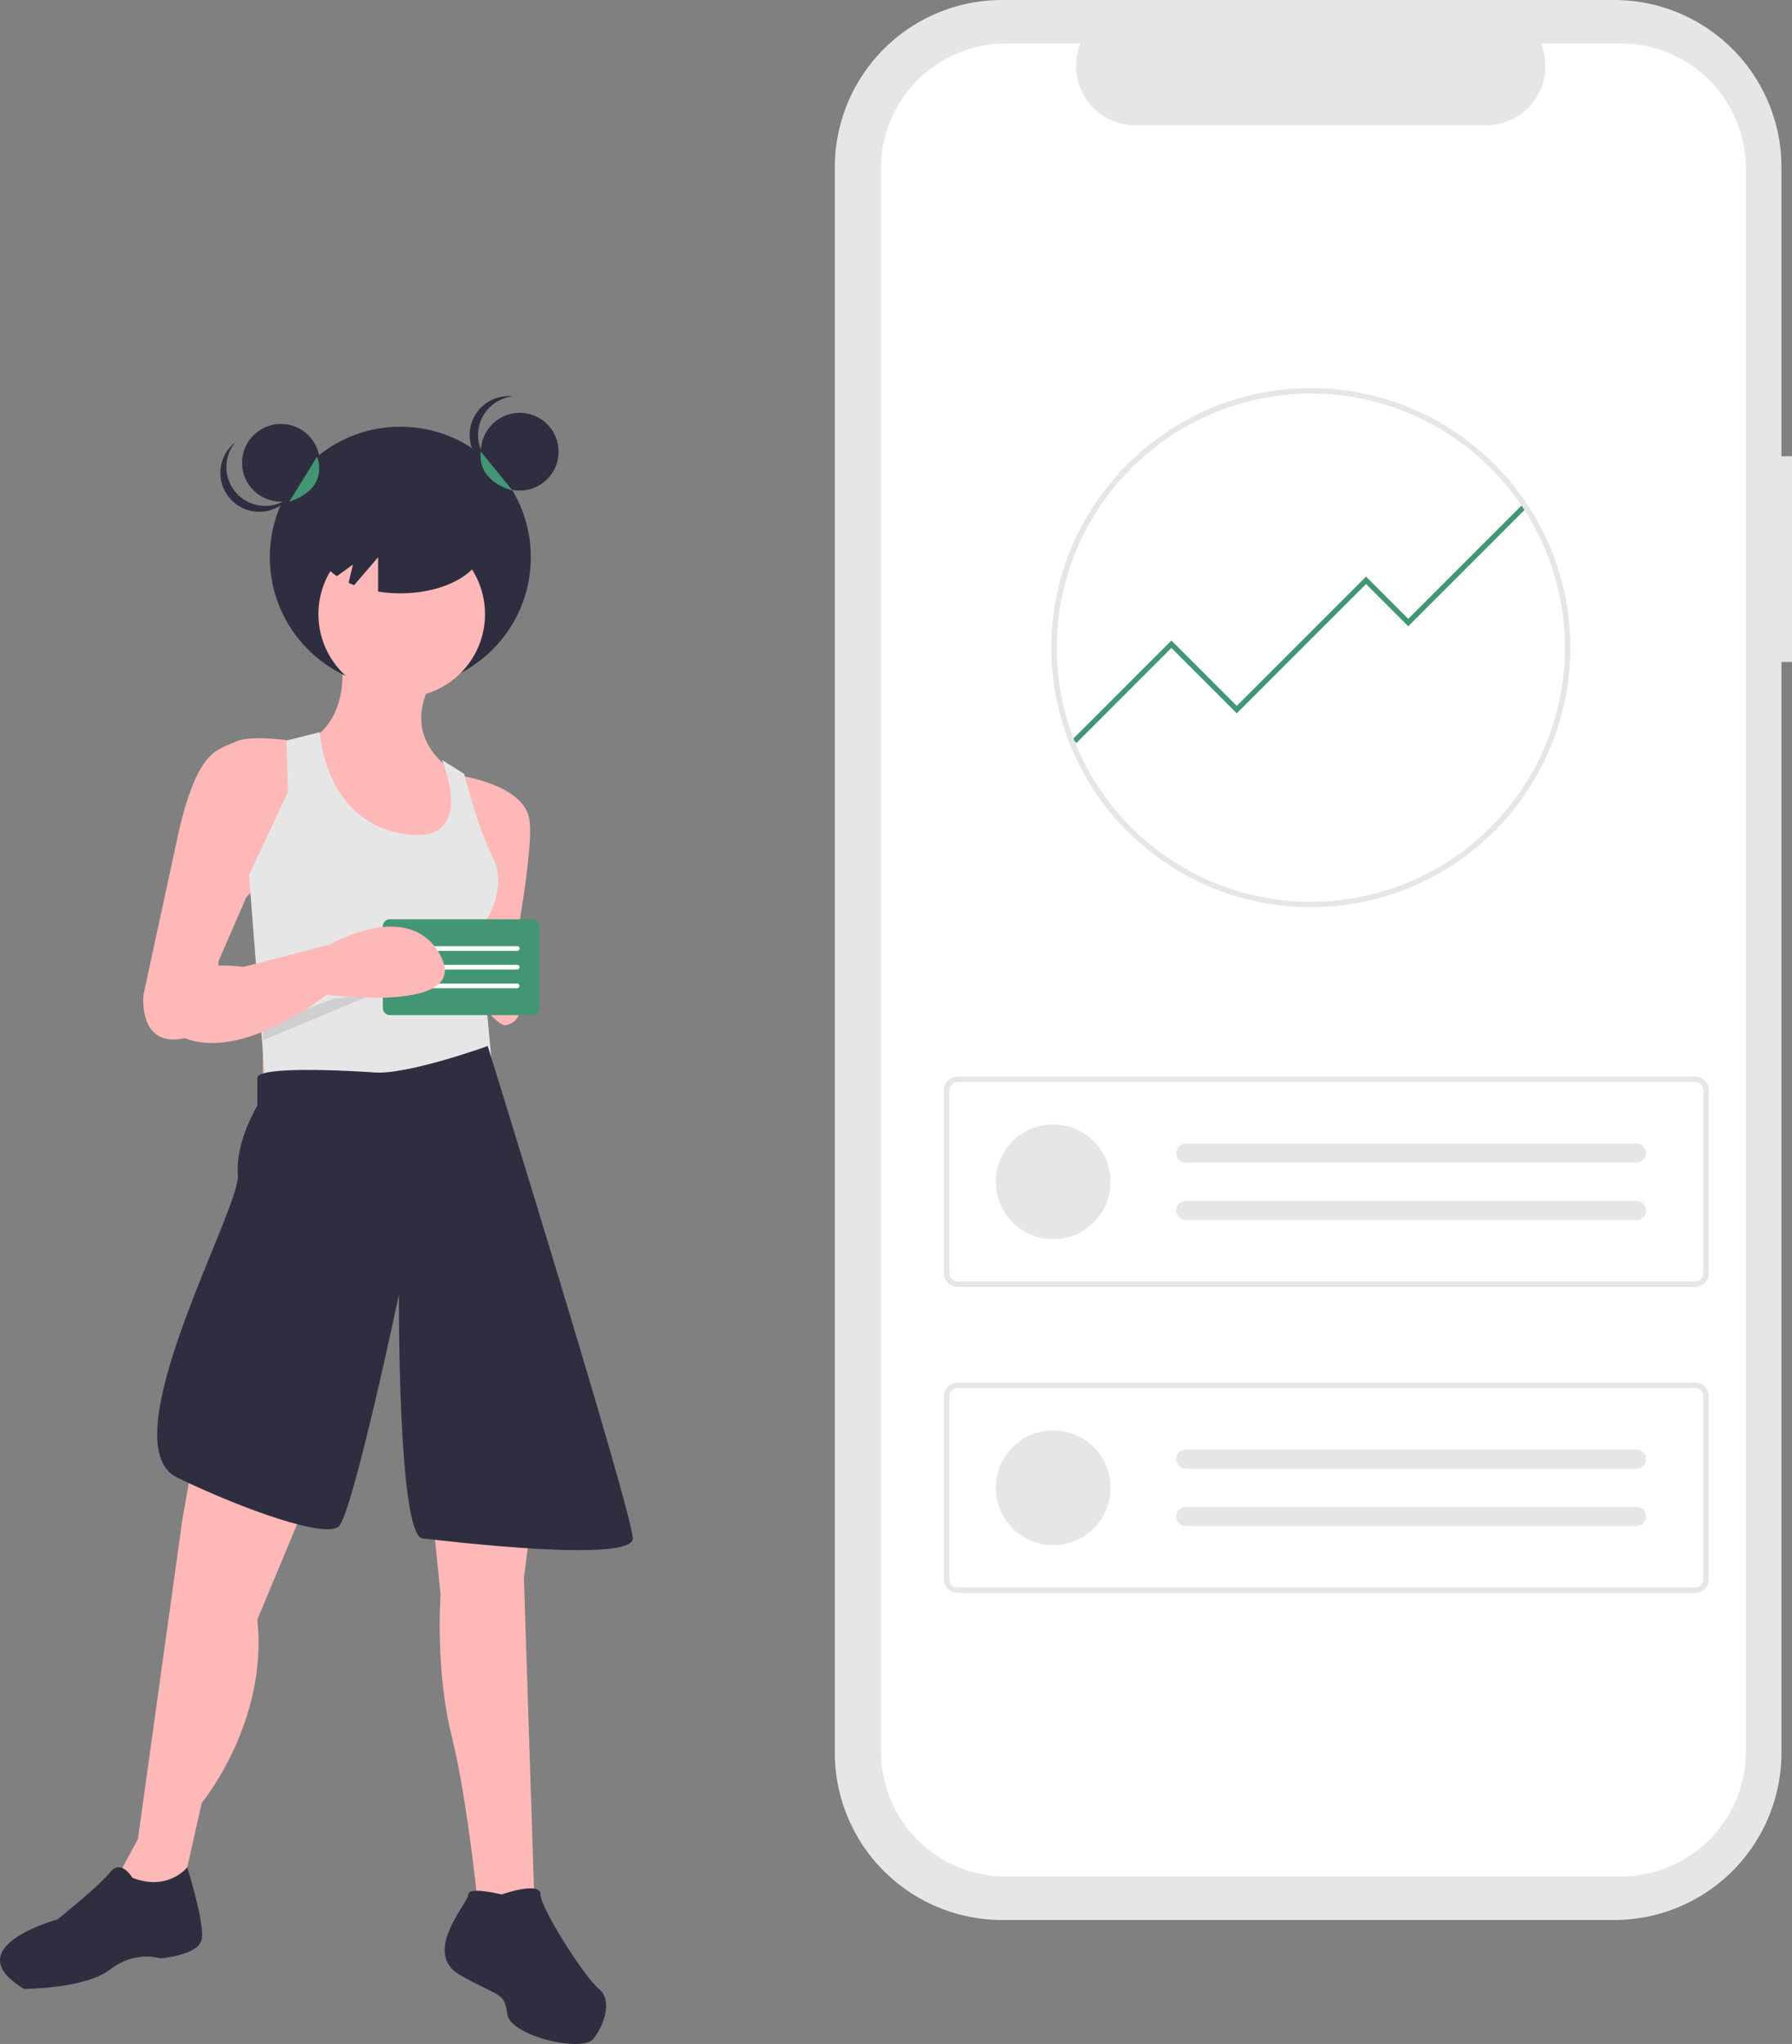 <svg id="a4f54679-21d8-46c2-96eb-fe86fe4acc1f" data-name="Layer 1" xmlns="http://www.w3.org/2000/svg" width="679.4" height="774.778" viewBox="0 0 679.4 774.778"><rect x="0" y="0" width="679.4" height="774.778" fill="#808080" stroke="none"/><path d="M939.7,235.558H935.701V126.013A63.402,63.402,0,0,0,872.299,62.611H640.213a63.402,63.402,0,0,0-63.402,63.402V726.987A63.402,63.402,0,0,0,640.213,790.389H872.299a63.402,63.402,0,0,0,63.402-63.402V313.534h3.999Z" transform="translate(-260.3 -62.611)" fill="#e6e6e6"/><path d="M874.858,79.106h-30.295a22.495,22.495,0,0,1-20.827,30.991H690.776A22.495,22.495,0,0,1,669.949,79.106H641.653a47.348,47.348,0,0,0-47.348,47.348V726.546a47.348,47.348,0,0,0,47.348,47.348H874.858a47.348,47.348,0,0,0,47.348-47.348h0V126.454A47.348,47.348,0,0,0,874.858,79.106Z" transform="translate(-260.3 -62.611)" fill="#fff"/><path id="a2804879-ded6-4045-b20f-1f1dde9b938b" data-name="Path 39" d="M902.962,550.43h-279.619a5.184,5.184,0,0,1-5.178-5.178v-69.361a5.184,5.184,0,0,1,5.178-5.178h279.619a5.184,5.184,0,0,1,5.178,5.178v69.362A5.184,5.184,0,0,1,902.962,550.43Zm-279.619-77.646a3.11,3.11,0,0,0-3.107,3.107v69.362a3.11,3.11,0,0,0,3.107,3.107h279.619a3.11,3.11,0,0,0,3.107-3.107v-69.362a3.11,3.11,0,0,0-3.107-3.107Z" transform="translate(-260.3 -62.611)" fill="#e6e6e6"/><circle id="b9ad11c9-d8a0-4df6-8741-900b9ec46a35" data-name="Ellipse 5" cx="399.289" cy="447.96" r="21.748" fill="#e6e6e6"/><path id="bd261eec-7ae0-49b0-bf26-57ff03972605" data-name="Path 40" d="M709.817,496.073a3.625,3.625,0,0,0,0,7.249h170.878a3.625,3.625,0,1,0,.119-7.249q-.059-.001-.119,0Z" transform="translate(-260.3 -62.611)" fill="#e6e6e6"/><path id="e80b4447-8c34-435b-ba6c-5300a190ab24" data-name="Path 41" d="M709.817,517.821a3.625,3.625,0,0,0,0,7.249h170.878a3.625,3.625,0,1,0,.119-7.249q-.059-.001-.119,0Z" transform="translate(-260.3 -62.611)" fill="#e6e6e6"/><path id="e55fcb7d-3a3b-45d8-b167-72fb2263dd92" data-name="Path 42" d="M902.962,666.42h-279.619a5.184,5.184,0,0,1-5.178-5.178v-69.361a5.184,5.184,0,0,1,5.178-5.178h279.619a5.184,5.184,0,0,1,5.178,5.178v69.362A5.184,5.184,0,0,1,902.962,666.42Zm-279.619-77.646a3.11,3.11,0,0,0-3.107,3.107v69.362a3.11,3.11,0,0,0,3.107,3.107h279.619a3.11,3.11,0,0,0,3.107-3.107v-69.362a3.11,3.11,0,0,0-3.107-3.107Z" transform="translate(-260.3 -62.611)" fill="#e6e6e6"/><circle id="a50d232f-7710-43e4-8fa9-6ef0443fc454" data-name="Ellipse 6" cx="399.289" cy="563.95" r="21.748" fill="#e6e6e6"/><path id="e49b4965-a9e9-4371-9134-194e44e65c31" data-name="Path 43" d="M709.817,612.063a3.625,3.625,0,0,0,0,7.249h170.878a3.625,3.625,0,1,0,.119-7.249q-.059-.001-.119,0Z" transform="translate(-260.3 -62.611)" fill="#e6e6e6"/><path id="abc4586a-ac92-4255-aae6-84f53baad571" data-name="Path 44" d="M709.817,633.811a3.625,3.625,0,0,0,0,7.249h170.878a3.625,3.625,0,1,0,.119-7.249q-.059-.001-.119,0Z" transform="translate(-260.3 -62.611)" fill="#e6e6e6"/><polygon points="408.089 281.643 406.675 280.228 444.12 242.783 468.903 267.565 517.903 218.565 533.903 234.565 577.56 190.908 578.974 192.322 533.903 237.393 517.903 221.393 468.903 270.393 444.12 245.611 408.089 281.643" fill="#429674"/><path id="a9e593af-a319-4e97-9065-f0c2c04624d5" data-name="Path 45" d="M757.268,406.495a98.343,98.343,0,0,1-98.384-98.302v-.082c0-.206,0-.423.012-.629.3-53.879,44.432-97.756,98.372-97.756a98.384,98.384,0,0,1,.022,196.768h-.022Zm0-194.7a96.519,96.519,0,0,0-96.3,95.749c-.011.22-.011.4-.011.564a96.325,96.325,0,1,0,96.337-96.313Z" transform="translate(-260.3 -62.611)" fill="#e6e6e6"/><path d="M389.441,310.151s5.264,24.213-12.633,33.687c0,0,4.211,53.689,31.582,54.742s27.371-28.424,27.371-28.424l-4.211-15.791s-20.002-11.58-7.369-33.687Z" transform="translate(-260.3 -62.611)" fill="#feb8b8"/><circle cx="151.775" cy="211.22" r="49.478" fill="#2f2e41"/><polygon points="99.665 360.182 99.665 419.135 187.042 415.977 180.725 358.077 99.665 360.182" fill="#feb8b8"/><circle cx="152.302" cy="232.801" r="31.582" fill="#feb8b8"/><path d="M373.65,343.838s-17.896-3.158-24.213,0-13.686,2.105-21.055,32.635L314.697,439.637s-2.105,18.949,13.686,16.844S343.121,427.004,343.121,427.004l10.527-24.213,18.949-21.055Z" transform="translate(-260.3 -62.611)" fill="#feb8b8"/><path d="M433.656,356.471s25.266,3.158,27.371,16.844-9.475,69.48-9.475,69.48l-17.896-17.896,9.475-34.74Z" transform="translate(-260.3 -62.611)" fill="#feb8b8"/><path d="M368.913,343.312l.526,19.476-14.738,31.582,6.467,82.236,86.786,1.771-5.876-62.952s11.58-14.738,5.264-27.371S436.288,355.945,436.288,355.945l-8.422-5.264S442.078,383.842,412.601,378.578s-31.056-38.425-31.056-38.425Z" transform="translate(-260.3 -62.611)" fill="#e6e6e6"/><path d="M344.174,555.437l-14.738,83.166L312.592,759.667,305.223,773.353l6.316,13.686,17.896-8.422,7.369-32.635s25.266-30.529,21.055-69.48l45.267-108.431Z" transform="translate(-260.3 -62.611)" fill="#feb8b8"/><path d="M416.812,563.859,427.34,667.027s-2.105,28.424,4.211,53.689,10.527,69.48,10.527,69.48h21.055l-4.211-129.486L472.607,555.437Z" transform="translate(-260.3 -62.611)" fill="#feb8b8"/><path d="M402.074,469.113s-44.215-3.158-44.215,2.105V481.746s-8.422,13.686-7.369,26.318S301.198,610.091,327.517,622.724s55.841,22.808,61.104,18.597,22.928-87.989,22.928-87.989-.522,91.364,8.953,92.417,79.701,9.475,79.701,0S445.217,459.112,445.217,459.112,414.707,470.166,402.074,469.113Z" transform="translate(-260.3 -62.611)" fill="#2f2e41"/><path d="M310.486,774.406s-4.211-7.369-8.422-2.105-20.002,17.896-20.002,17.896S243.112,800.724,269.43,816.515c0,0,23.16,0,32.635-7.369s18.949-4.211,18.949-4.211,14.738-1.053,15.791-7.369-5.515-27.161-5.515-27.161S324.172,779.669,310.486,774.406Z" transform="translate(-260.3 -62.611)" fill="#2f2e41"/><path d="M450.5,780.722s-12.633-3.158-12.633,0-17.896,22.107-3.158,30.529,16.844,6.316,17.896,14.738S481.029,840.728,485.24,835.464s7.369-14.738,2.105-18.949-22.107-30.529-22.107-35.793S450.5,780.722,450.5,780.722Z" transform="translate(-260.3 -62.611)" fill="#2f2e41"/><rect x="145.364" y="350.122" width="2.856" height="15.791" fill="#fff" opacity="0.1" style="isolation:isolate"/><path d="M455.763,430.162s-20.002-26.318-18.949-7.369,12.633,28.424,14.738,28.424S462.08,449.111,455.763,430.162Z" transform="translate(-260.3 -62.611)" fill="#feb8b8"/><path d="M359.965,450.436c1.579.255,26.845-9.22,26.845-9.22l15.791-2.105-42.636,17.83Z" transform="translate(-260.3 -62.611)" opacity="0.1" style="isolation:isolate"/><circle cx="106.508" cy="175.428" r="14.738" fill="#2f2e41"/><circle cx="197.043" cy="171.217" r="14.738" fill="#2f2e41"/><path d="M441.552,227.511a14.738,14.738,0,0,1,13.159-14.651,14.738,14.738,0,1,0,0,29.302A14.738,14.738,0,0,1,441.552,227.511Z" transform="translate(-260.3 -62.611)" fill="#2f2e41"/><path d="M350.34,249.96a14.738,14.738,0,0,1-.854-19.675,14.738,14.738,0,1,0,20.507,20.93A14.738,14.738,0,0,1,350.34,249.96Z" transform="translate(-260.3 -62.611)" fill="#2f2e41"/><path d="M412.075,250.671c-17.442,0-31.582,8.248-31.582,18.423,0,4.553,2.842,8.713,7.534,11.928l6.08-4.405-1.653,6.901c.686.318,1.387.626,2.117.91l9.083-10.597v13.018a53.018,53.018,0,0,0,8.422.668c17.442,0,31.582-8.248,31.582-18.423S429.517,250.671,412.075,250.671Z" transform="translate(-260.3 -62.611)" fill="#2f2e41"/><path d="M442.604,233.828s-2.289,10.527,12.015,14.738" transform="translate(-260.3 -62.611)" fill="#429674"/><path d="M380.493,235.744s5.264,11.769-10.527,17.033" transform="translate(-260.3 -62.611)" fill="#429674"/><path d="M408.103,411.073a2.66,2.66,0,0,0-2.657,2.657v30.995a2.66,2.66,0,0,0,2.657,2.657h54.02a2.66,2.66,0,0,0,2.657-2.657V413.73a2.66,2.66,0,0,0-2.657-2.657Z" transform="translate(-260.3 -62.611)" fill="#429674"/><path d="M456.367,423.028H413.86a.886.886,0,1,1,0-1.771h42.507a.886.886,0,1,1,0,1.771Z" transform="translate(-260.3 -62.611)" fill="#fff"/><path d="M456.367,430.113H413.86a.886.886,0,1,1,0-1.771h42.507a.886.886,0,1,1,0,1.771Z" transform="translate(-260.3 -62.611)" fill="#fff"/><path d="M456.367,437.197H413.86a.886.886,0,0,1,0-1.771h42.507a.886.886,0,0,1,0,1.771Z" transform="translate(-260.3 -62.611)" fill="#fff"/><path d="M327.33,432.268s8.422-5.264,25.266-3.158l32.635-8.422s30.529-17.896,42.109,4.211-43.162,14.738-43.162,14.738-36.846,29.477-58.953,13.686Z" transform="translate(-260.3 -62.611)" fill="#feb8b8"/></svg>